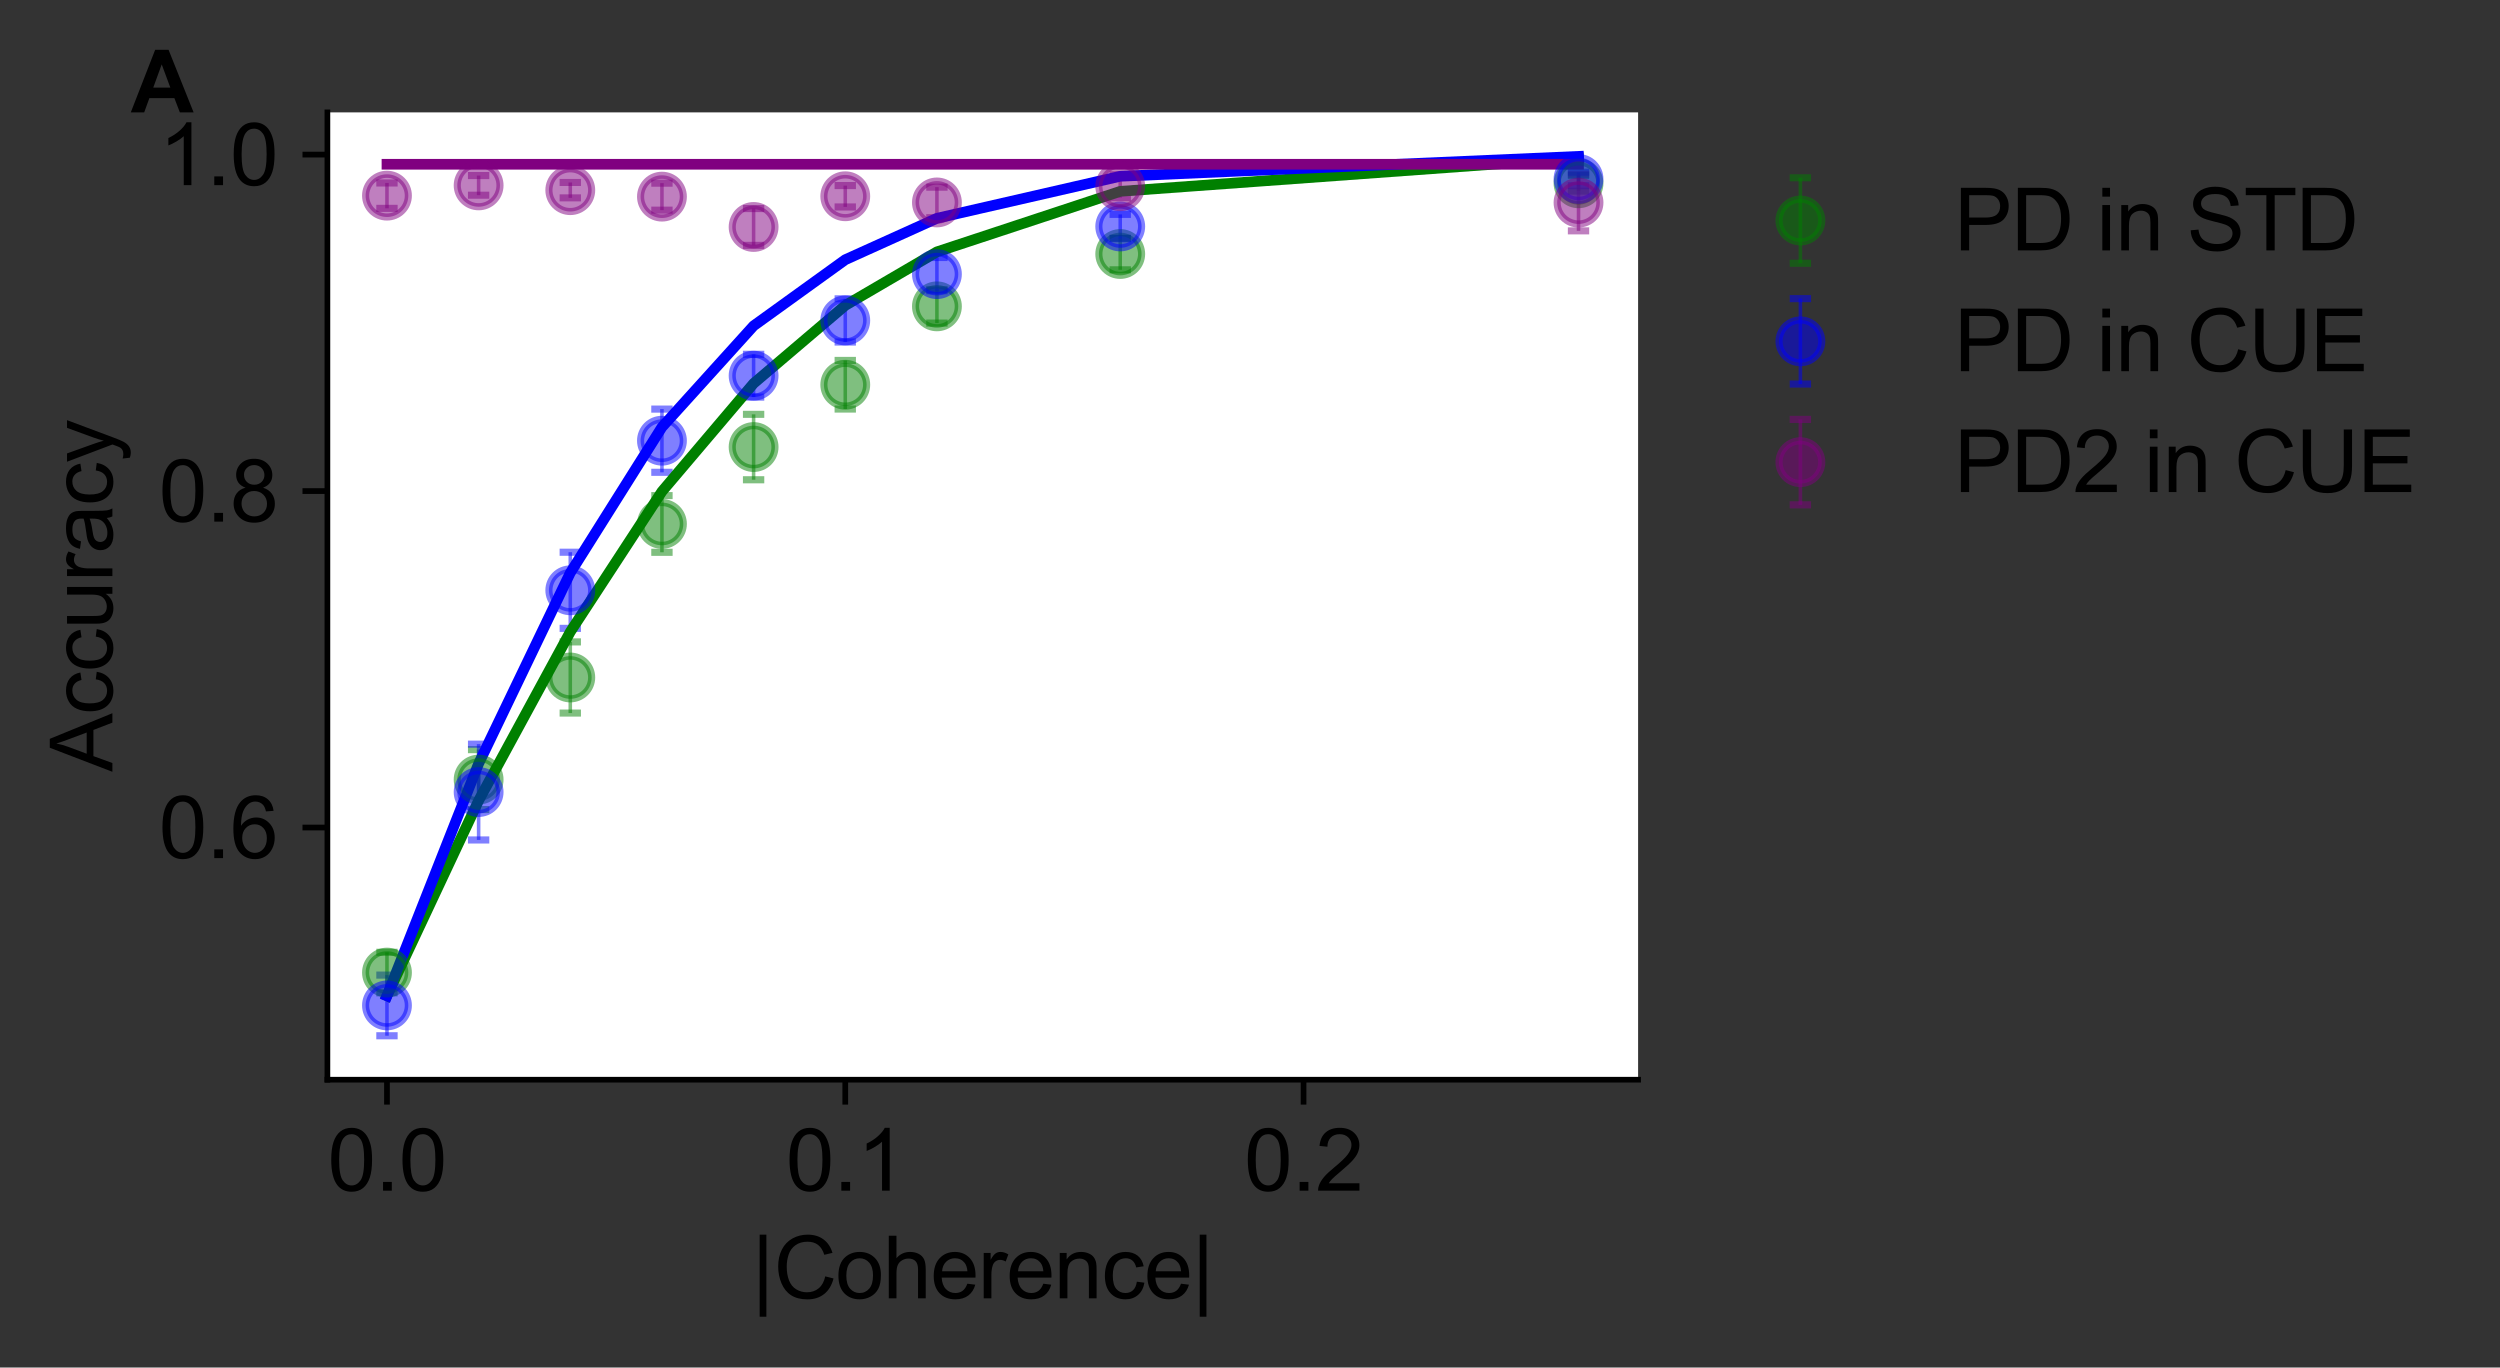 <?xml version="1.0" encoding="utf-8" standalone="no"?>
<!DOCTYPE svg PUBLIC "-//W3C//DTD SVG 1.1//EN"
  "http://www.w3.org/Graphics/SVG/1.1/DTD/svg11.dtd">
<svg xmlns:xlink="http://www.w3.org/1999/xlink" width="351.223pt" height="192.125pt" viewBox="0 0 351.223 192.125" xmlns="http://www.w3.org/2000/svg" version="1.1">
 <rect x="0" y="0" width="351.223" height="192.125" fill="#333333" stroke="none"/>
 <defs>
  <style type="text/css">*{stroke-linejoin: round; stroke-linecap: butt}</style>
 </defs>
 <g id="figure_1">
  <g id="patch_1">
   <path d="M 0 192.125 
L 351.223 192.125 
L 351.223 -0 
L 0 -0 
L 0 192.125 
z
" style="fill: none"/>
  </g>
  <g id="axes_1">
   <g id="patch_2">
    <path d="M 45.995 151.689 
L 230.135 151.689 
L 230.135 15.789 
L 45.995 15.789 
z
" style="fill: #ffffff"/>
   </g>
   <g id="matplotlib.axis_1">
    <g id="xtick_1">
     <g id="line2d_1">
      <defs>
       <path id="mbc520fe1be" d="M 0 0 
L 0 3.5 
" style="stroke: #000000; stroke-width: 0.8"/>
      </defs>
      <g>
       <use xlink:href="#mbc520fe1be" x="54.365" y="151.689" style="stroke: #000000; stroke-width: 0.8"/>
      </g>
     </g>
     <g id="text_1">
      <!-- 0.0 -->
      <g transform="translate(46.025 167.279)scale(0.12 -0.12)">
       <defs>
        <path id="ArialMT-30" d="M 266 2259 
Q 266 3072 433 3567 
Q 600 4063 929 4331 
Q 1259 4600 1759 4600 
Q 2128 4600 2406 4451 
Q 2684 4303 2865 4023 
Q 3047 3744 3150 3342 
Q 3253 2941 3253 2259 
Q 3253 1453 3087 958 
Q 2922 463 2592 192 
Q 2263 -78 1759 -78 
Q 1097 -78 719 397 
Q 266 969 266 2259 
z
M 844 2259 
Q 844 1131 1108 757 
Q 1372 384 1759 384 
Q 2147 384 2411 759 
Q 2675 1134 2675 2259 
Q 2675 3391 2411 3762 
Q 2147 4134 1753 4134 
Q 1366 4134 1134 3806 
Q 844 3388 844 2259 
z
" transform="scale(0.016)"/>
        <path id="ArialMT-2e" d="M 581 0 
L 581 641 
L 1222 641 
L 1222 0 
L 581 0 
z
" transform="scale(0.016)"/>
       </defs>
       <use xlink:href="#ArialMT-30"/>
       <use xlink:href="#ArialMT-2e" x="55.615"/>
       <use xlink:href="#ArialMT-30" x="83.398"/>
      </g>
     </g>
    </g>
    <g id="xtick_2">
     <g id="line2d_2">
      <g>
       <use xlink:href="#mbc520fe1be" x="118.75" y="151.689" style="stroke: #000000; stroke-width: 0.8"/>
      </g>
     </g>
     <g id="text_2">
      <!-- 0.1 -->
      <g transform="translate(110.41 167.279)scale(0.12 -0.12)">
       <defs>
        <path id="ArialMT-31" d="M 2384 0 
L 1822 0 
L 1822 3584 
Q 1619 3391 1289 3197 
Q 959 3003 697 2906 
L 697 3450 
Q 1169 3672 1522 3987 
Q 1875 4303 2022 4600 
L 2384 4600 
L 2384 0 
z
" transform="scale(0.016)"/>
       </defs>
       <use xlink:href="#ArialMT-30"/>
       <use xlink:href="#ArialMT-2e" x="55.615"/>
       <use xlink:href="#ArialMT-31" x="83.398"/>
      </g>
     </g>
    </g>
    <g id="xtick_3">
     <g id="line2d_3">
      <g>
       <use xlink:href="#mbc520fe1be" x="183.134" y="151.689" style="stroke: #000000; stroke-width: 0.8"/>
      </g>
     </g>
     <g id="text_3">
      <!-- 0.2 -->
      <g transform="translate(174.794 167.279)scale(0.12 -0.12)">
       <defs>
        <path id="ArialMT-32" d="M 3222 541 
L 3222 0 
L 194 0 
Q 188 203 259 391 
Q 375 700 629 1000 
Q 884 1300 1366 1694 
Q 2113 2306 2375 2664 
Q 2638 3022 2638 3341 
Q 2638 3675 2398 3904 
Q 2159 4134 1775 4134 
Q 1369 4134 1125 3890 
Q 881 3647 878 3216 
L 300 3275 
Q 359 3922 746 4261 
Q 1134 4600 1788 4600 
Q 2447 4600 2831 4234 
Q 3216 3869 3216 3328 
Q 3216 3053 3103 2787 
Q 2991 2522 2730 2228 
Q 2469 1934 1863 1422 
Q 1356 997 1212 845 
Q 1069 694 975 541 
L 3222 541 
z
" transform="scale(0.016)"/>
       </defs>
       <use xlink:href="#ArialMT-30"/>
       <use xlink:href="#ArialMT-2e" x="55.615"/>
       <use xlink:href="#ArialMT-32" x="83.398"/>
      </g>
     </g>
    </g>
    <g id="text_4">
     <!-- |Coherence| -->
     <g transform="translate(105.597 182.399)scale(0.12 -0.12)">
      <defs>
       <path id="ArialMT-7c" d="M 588 -1347 
L 588 4659 
L 1078 4659 
L 1078 -1347 
L 588 -1347 
z
" transform="scale(0.016)"/>
       <path id="ArialMT-43" d="M 3763 1606 
L 4369 1453 
Q 4178 706 3683 314 
Q 3188 -78 2472 -78 
Q 1731 -78 1267 223 
Q 803 525 561 1097 
Q 319 1669 319 2325 
Q 319 3041 592 3573 
Q 866 4106 1370 4382 
Q 1875 4659 2481 4659 
Q 3169 4659 3637 4309 
Q 4106 3959 4291 3325 
L 3694 3184 
Q 3534 3684 3231 3912 
Q 2928 4141 2469 4141 
Q 1941 4141 1586 3887 
Q 1231 3634 1087 3207 
Q 944 2781 944 2328 
Q 944 1744 1114 1308 
Q 1284 872 1643 656 
Q 2003 441 2422 441 
Q 2931 441 3284 734 
Q 3638 1028 3763 1606 
z
" transform="scale(0.016)"/>
       <path id="ArialMT-6f" d="M 213 1659 
Q 213 2581 725 3025 
Q 1153 3394 1769 3394 
Q 2453 3394 2887 2945 
Q 3322 2497 3322 1706 
Q 3322 1066 3130 698 
Q 2938 331 2570 128 
Q 2203 -75 1769 -75 
Q 1072 -75 642 372 
Q 213 819 213 1659 
z
M 791 1659 
Q 791 1022 1069 705 
Q 1347 388 1769 388 
Q 2188 388 2466 706 
Q 2744 1025 2744 1678 
Q 2744 2294 2464 2611 
Q 2184 2928 1769 2928 
Q 1347 2928 1069 2612 
Q 791 2297 791 1659 
z
" transform="scale(0.016)"/>
       <path id="ArialMT-68" d="M 422 0 
L 422 4581 
L 984 4581 
L 984 2938 
Q 1378 3394 1978 3394 
Q 2347 3394 2619 3248 
Q 2891 3103 3008 2847 
Q 3125 2591 3125 2103 
L 3125 0 
L 2563 0 
L 2563 2103 
Q 2563 2525 2380 2717 
Q 2197 2909 1863 2909 
Q 1613 2909 1392 2779 
Q 1172 2650 1078 2428 
Q 984 2206 984 1816 
L 984 0 
L 422 0 
z
" transform="scale(0.016)"/>
       <path id="ArialMT-65" d="M 2694 1069 
L 3275 997 
Q 3138 488 2766 206 
Q 2394 -75 1816 -75 
Q 1088 -75 661 373 
Q 234 822 234 1631 
Q 234 2469 665 2931 
Q 1097 3394 1784 3394 
Q 2450 3394 2872 2941 
Q 3294 2488 3294 1666 
Q 3294 1616 3291 1516 
L 816 1516 
Q 847 969 1125 678 
Q 1403 388 1819 388 
Q 2128 388 2347 550 
Q 2566 713 2694 1069 
z
M 847 1978 
L 2700 1978 
Q 2663 2397 2488 2606 
Q 2219 2931 1791 2931 
Q 1403 2931 1139 2672 
Q 875 2413 847 1978 
z
" transform="scale(0.016)"/>
       <path id="ArialMT-72" d="M 416 0 
L 416 3319 
L 922 3319 
L 922 2816 
Q 1116 3169 1280 3281 
Q 1444 3394 1641 3394 
Q 1925 3394 2219 3213 
L 2025 2691 
Q 1819 2813 1613 2813 
Q 1428 2813 1281 2702 
Q 1134 2591 1072 2394 
Q 978 2094 978 1738 
L 978 0 
L 416 0 
z
" transform="scale(0.016)"/>
       <path id="ArialMT-6e" d="M 422 0 
L 422 3319 
L 928 3319 
L 928 2847 
Q 1294 3394 1984 3394 
Q 2284 3394 2536 3286 
Q 2788 3178 2913 3003 
Q 3038 2828 3088 2588 
Q 3119 2431 3119 2041 
L 3119 0 
L 2556 0 
L 2556 2019 
Q 2556 2363 2490 2533 
Q 2425 2703 2258 2804 
Q 2091 2906 1866 2906 
Q 1506 2906 1245 2678 
Q 984 2450 984 1813 
L 984 0 
L 422 0 
z
" transform="scale(0.016)"/>
       <path id="ArialMT-63" d="M 2588 1216 
L 3141 1144 
Q 3050 572 2676 248 
Q 2303 -75 1759 -75 
Q 1078 -75 664 370 
Q 250 816 250 1647 
Q 250 2184 428 2587 
Q 606 2991 970 3192 
Q 1334 3394 1763 3394 
Q 2303 3394 2647 3120 
Q 2991 2847 3088 2344 
L 2541 2259 
Q 2463 2594 2264 2762 
Q 2066 2931 1784 2931 
Q 1359 2931 1093 2626 
Q 828 2322 828 1663 
Q 828 994 1084 691 
Q 1341 388 1753 388 
Q 2084 388 2306 591 
Q 2528 794 2588 1216 
z
" transform="scale(0.016)"/>
      </defs>
      <use xlink:href="#ArialMT-7c"/>
      <use xlink:href="#ArialMT-43" x="25.977"/>
      <use xlink:href="#ArialMT-6f" x="98.193"/>
      <use xlink:href="#ArialMT-68" x="153.809"/>
      <use xlink:href="#ArialMT-65" x="209.424"/>
      <use xlink:href="#ArialMT-72" x="265.039"/>
      <use xlink:href="#ArialMT-65" x="298.34"/>
      <use xlink:href="#ArialMT-6e" x="353.955"/>
      <use xlink:href="#ArialMT-63" x="409.57"/>
      <use xlink:href="#ArialMT-65" x="459.57"/>
      <use xlink:href="#ArialMT-7c" x="515.186"/>
     </g>
    </g>
   </g>
   <g id="matplotlib.axis_2">
    <g id="ytick_1">
     <g id="line2d_4">
      <defs>
       <path id="m0c14d0da28" d="M 0 0 
L -3.5 0 
" style="stroke: #000000; stroke-width: 0.8"/>
      </defs>
      <g>
       <use xlink:href="#m0c14d0da28" x="45.995" y="116.26" style="stroke: #000000; stroke-width: 0.8"/>
      </g>
     </g>
     <g id="text_5">
      <!-- 0.6 -->
      <g transform="translate(22.315 120.555)scale(0.12 -0.12)">
       <defs>
        <path id="ArialMT-36" d="M 3184 3459 
L 2625 3416 
Q 2550 3747 2413 3897 
Q 2184 4138 1850 4138 
Q 1581 4138 1378 3988 
Q 1113 3794 959 3422 
Q 806 3050 800 2363 
Q 1003 2672 1297 2822 
Q 1591 2972 1913 2972 
Q 2475 2972 2870 2558 
Q 3266 2144 3266 1488 
Q 3266 1056 3080 686 
Q 2894 316 2569 119 
Q 2244 -78 1831 -78 
Q 1128 -78 684 439 
Q 241 956 241 2144 
Q 241 3472 731 4075 
Q 1159 4600 1884 4600 
Q 2425 4600 2770 4297 
Q 3116 3994 3184 3459 
z
M 888 1484 
Q 888 1194 1011 928 
Q 1134 663 1356 523 
Q 1578 384 1822 384 
Q 2178 384 2434 671 
Q 2691 959 2691 1453 
Q 2691 1928 2437 2201 
Q 2184 2475 1800 2475 
Q 1419 2475 1153 2201 
Q 888 1928 888 1484 
z
" transform="scale(0.016)"/>
       </defs>
       <use xlink:href="#ArialMT-30"/>
       <use xlink:href="#ArialMT-2e" x="55.615"/>
       <use xlink:href="#ArialMT-36" x="83.398"/>
      </g>
     </g>
    </g>
    <g id="ytick_2">
     <g id="line2d_5">
      <g>
       <use xlink:href="#m0c14d0da28" x="45.995" y="68.99" style="stroke: #000000; stroke-width: 0.8"/>
      </g>
     </g>
     <g id="text_6">
      <!-- 0.8 -->
      <g transform="translate(22.315 73.284)scale(0.12 -0.12)">
       <defs>
        <path id="ArialMT-38" d="M 1131 2484 
Q 781 2613 612 2850 
Q 444 3088 444 3419 
Q 444 3919 803 4259 
Q 1163 4600 1759 4600 
Q 2359 4600 2725 4251 
Q 3091 3903 3091 3403 
Q 3091 3084 2923 2848 
Q 2756 2613 2416 2484 
Q 2838 2347 3058 2040 
Q 3278 1734 3278 1309 
Q 3278 722 2862 322 
Q 2447 -78 1769 -78 
Q 1091 -78 675 323 
Q 259 725 259 1325 
Q 259 1772 486 2073 
Q 713 2375 1131 2484 
z
M 1019 3438 
Q 1019 3113 1228 2906 
Q 1438 2700 1772 2700 
Q 2097 2700 2305 2904 
Q 2513 3109 2513 3406 
Q 2513 3716 2298 3927 
Q 2084 4138 1766 4138 
Q 1444 4138 1231 3931 
Q 1019 3725 1019 3438 
z
M 838 1322 
Q 838 1081 952 856 
Q 1066 631 1291 507 
Q 1516 384 1775 384 
Q 2178 384 2440 643 
Q 2703 903 2703 1303 
Q 2703 1709 2433 1975 
Q 2163 2241 1756 2241 
Q 1359 2241 1098 1978 
Q 838 1716 838 1322 
z
" transform="scale(0.016)"/>
       </defs>
       <use xlink:href="#ArialMT-30"/>
       <use xlink:href="#ArialMT-2e" x="55.615"/>
       <use xlink:href="#ArialMT-38" x="83.398"/>
      </g>
     </g>
    </g>
    <g id="ytick_3">
     <g id="line2d_6">
      <g>
       <use xlink:href="#m0c14d0da28" x="45.995" y="21.719" style="stroke: #000000; stroke-width: 0.8"/>
      </g>
     </g>
     <g id="text_7">
      <!-- 1.0 -->
      <g transform="translate(22.315 26.013)scale(0.12 -0.12)">
       <use xlink:href="#ArialMT-31"/>
       <use xlink:href="#ArialMT-2e" x="55.615"/>
       <use xlink:href="#ArialMT-30" x="83.398"/>
      </g>
     </g>
    </g>
    <g id="text_8">
     <!-- Accuracy -->
     <g transform="translate(15.789 108.412)rotate(-90)scale(0.12 -0.12)">
      <defs>
       <path id="ArialMT-41" d="M -9 0 
L 1750 4581 
L 2403 4581 
L 4278 0 
L 3588 0 
L 3053 1388 
L 1138 1388 
L 634 0 
L -9 0 
z
M 1313 1881 
L 2866 1881 
L 2388 3150 
Q 2169 3728 2063 4100 
Q 1975 3659 1816 3225 
L 1313 1881 
z
" transform="scale(0.016)"/>
       <path id="ArialMT-75" d="M 2597 0 
L 2597 488 
Q 2209 -75 1544 -75 
Q 1250 -75 995 37 
Q 741 150 617 320 
Q 494 491 444 738 
Q 409 903 409 1263 
L 409 3319 
L 972 3319 
L 972 1478 
Q 972 1038 1006 884 
Q 1059 663 1231 536 
Q 1403 409 1656 409 
Q 1909 409 2131 539 
Q 2353 669 2445 892 
Q 2538 1116 2538 1541 
L 2538 3319 
L 3100 3319 
L 3100 0 
L 2597 0 
z
" transform="scale(0.016)"/>
       <path id="ArialMT-61" d="M 2588 409 
Q 2275 144 1986 34 
Q 1697 -75 1366 -75 
Q 819 -75 525 192 
Q 231 459 231 875 
Q 231 1119 342 1320 
Q 453 1522 633 1644 
Q 813 1766 1038 1828 
Q 1203 1872 1538 1913 
Q 2219 1994 2541 2106 
Q 2544 2222 2544 2253 
Q 2544 2597 2384 2738 
Q 2169 2928 1744 2928 
Q 1347 2928 1158 2789 
Q 969 2650 878 2297 
L 328 2372 
Q 403 2725 575 2942 
Q 747 3159 1072 3276 
Q 1397 3394 1825 3394 
Q 2250 3394 2515 3294 
Q 2781 3194 2906 3042 
Q 3031 2891 3081 2659 
Q 3109 2516 3109 2141 
L 3109 1391 
Q 3109 606 3145 398 
Q 3181 191 3288 0 
L 2700 0 
Q 2613 175 2588 409 
z
M 2541 1666 
Q 2234 1541 1622 1453 
Q 1275 1403 1131 1340 
Q 988 1278 909 1158 
Q 831 1038 831 891 
Q 831 666 1001 516 
Q 1172 366 1500 366 
Q 1825 366 2078 508 
Q 2331 650 2450 897 
Q 2541 1088 2541 1459 
L 2541 1666 
z
" transform="scale(0.016)"/>
       <path id="ArialMT-79" d="M 397 -1278 
L 334 -750 
Q 519 -800 656 -800 
Q 844 -800 956 -737 
Q 1069 -675 1141 -563 
Q 1194 -478 1313 -144 
Q 1328 -97 1363 -6 
L 103 3319 
L 709 3319 
L 1400 1397 
Q 1534 1031 1641 628 
Q 1738 1016 1872 1384 
L 2581 3319 
L 3144 3319 
L 1881 -56 
Q 1678 -603 1566 -809 
Q 1416 -1088 1222 -1217 
Q 1028 -1347 759 -1347 
Q 597 -1347 397 -1278 
z
" transform="scale(0.016)"/>
      </defs>
      <use xlink:href="#ArialMT-41"/>
      <use xlink:href="#ArialMT-63" x="66.699"/>
      <use xlink:href="#ArialMT-63" x="116.699"/>
      <use xlink:href="#ArialMT-75" x="166.699"/>
      <use xlink:href="#ArialMT-72" x="222.314"/>
      <use xlink:href="#ArialMT-61" x="255.615"/>
      <use xlink:href="#ArialMT-63" x="311.23"/>
      <use xlink:href="#ArialMT-79" x="361.23"/>
     </g>
    </g>
   </g>
   <g id="LineCollection_1">
    <path d="M 54.365 139.485 
L 54.365 133.789 
" clip-path="url(#pd50a98e34f)" style="fill: none; stroke: #008000; stroke-opacity: 0.5; stroke-width: 0.5"/>
    <path d="M 67.242 113.734 
L 67.242 105.314 
" clip-path="url(#pd50a98e34f)" style="fill: none; stroke: #008000; stroke-opacity: 0.5; stroke-width: 0.5"/>
    <path d="M 80.119 100.178 
L 80.119 90.179 
" clip-path="url(#pd50a98e34f)" style="fill: none; stroke: #008000; stroke-opacity: 0.5; stroke-width: 0.5"/>
    <path d="M 92.996 77.591 
L 92.996 69.626 
" clip-path="url(#pd50a98e34f)" style="fill: none; stroke: #008000; stroke-opacity: 0.5; stroke-width: 0.5"/>
    <path d="M 105.873 67.401 
L 105.873 58.209 
" clip-path="url(#pd50a98e34f)" style="fill: none; stroke: #008000; stroke-opacity: 0.5; stroke-width: 0.5"/>
    <path d="M 118.75 57.463 
L 118.75 50.64 
" clip-path="url(#pd50a98e34f)" style="fill: none; stroke: #008000; stroke-opacity: 0.5; stroke-width: 0.5"/>
    <path d="M 131.627 45.389 
L 131.627 40.688 
" clip-path="url(#pd50a98e34f)" style="fill: none; stroke: #008000; stroke-opacity: 0.5; stroke-width: 0.5"/>
    <path d="M 157.38 37.903 
L 157.38 33.465 
" clip-path="url(#pd50a98e34f)" style="fill: none; stroke: #008000; stroke-opacity: 0.5; stroke-width: 0.5"/>
    <path d="M 221.765 26.849 
L 221.765 24.655 
" clip-path="url(#pd50a98e34f)" style="fill: none; stroke: #008000; stroke-opacity: 0.5; stroke-width: 0.5"/>
   </g>
   <g id="line2d_7">
    <defs>
     <path id="md0fbd140f5" d="M 1.5 0 
L -1.5 -0 
" style="stroke: #008000; stroke-opacity: 0.5"/>
    </defs>
    <g clip-path="url(#pd50a98e34f)">
     <use xlink:href="#md0fbd140f5" x="54.365" y="139.485" style="fill: #008000; fill-opacity: 0.5; stroke: #008000; stroke-opacity: 0.5"/>
     <use xlink:href="#md0fbd140f5" x="67.242" y="113.734" style="fill: #008000; fill-opacity: 0.5; stroke: #008000; stroke-opacity: 0.5"/>
     <use xlink:href="#md0fbd140f5" x="80.119" y="100.178" style="fill: #008000; fill-opacity: 0.5; stroke: #008000; stroke-opacity: 0.5"/>
     <use xlink:href="#md0fbd140f5" x="92.996" y="77.591" style="fill: #008000; fill-opacity: 0.5; stroke: #008000; stroke-opacity: 0.5"/>
     <use xlink:href="#md0fbd140f5" x="105.873" y="67.401" style="fill: #008000; fill-opacity: 0.5; stroke: #008000; stroke-opacity: 0.5"/>
     <use xlink:href="#md0fbd140f5" x="118.75" y="57.463" style="fill: #008000; fill-opacity: 0.5; stroke: #008000; stroke-opacity: 0.5"/>
     <use xlink:href="#md0fbd140f5" x="131.627" y="45.389" style="fill: #008000; fill-opacity: 0.5; stroke: #008000; stroke-opacity: 0.5"/>
     <use xlink:href="#md0fbd140f5" x="157.38" y="37.903" style="fill: #008000; fill-opacity: 0.5; stroke: #008000; stroke-opacity: 0.5"/>
     <use xlink:href="#md0fbd140f5" x="221.765" y="26.849" style="fill: #008000; fill-opacity: 0.5; stroke: #008000; stroke-opacity: 0.5"/>
    </g>
   </g>
   <g id="line2d_8">
    <g clip-path="url(#pd50a98e34f)">
     <use xlink:href="#md0fbd140f5" x="54.365" y="133.789" style="fill: #008000; fill-opacity: 0.5; stroke: #008000; stroke-opacity: 0.5"/>
     <use xlink:href="#md0fbd140f5" x="67.242" y="105.314" style="fill: #008000; fill-opacity: 0.5; stroke: #008000; stroke-opacity: 0.5"/>
     <use xlink:href="#md0fbd140f5" x="80.119" y="90.179" style="fill: #008000; fill-opacity: 0.5; stroke: #008000; stroke-opacity: 0.5"/>
     <use xlink:href="#md0fbd140f5" x="92.996" y="69.626" style="fill: #008000; fill-opacity: 0.5; stroke: #008000; stroke-opacity: 0.5"/>
     <use xlink:href="#md0fbd140f5" x="105.873" y="58.209" style="fill: #008000; fill-opacity: 0.5; stroke: #008000; stroke-opacity: 0.5"/>
     <use xlink:href="#md0fbd140f5" x="118.75" y="50.64" style="fill: #008000; fill-opacity: 0.5; stroke: #008000; stroke-opacity: 0.5"/>
     <use xlink:href="#md0fbd140f5" x="131.627" y="40.688" style="fill: #008000; fill-opacity: 0.5; stroke: #008000; stroke-opacity: 0.5"/>
     <use xlink:href="#md0fbd140f5" x="157.38" y="33.465" style="fill: #008000; fill-opacity: 0.5; stroke: #008000; stroke-opacity: 0.5"/>
     <use xlink:href="#md0fbd140f5" x="221.765" y="24.655" style="fill: #008000; fill-opacity: 0.5; stroke: #008000; stroke-opacity: 0.5"/>
    </g>
   </g>
   <g id="LineCollection_2">
    <path d="M 54.365 145.512 
L 54.365 136.988 
" clip-path="url(#pd50a98e34f)" style="fill: none; stroke: #0000ff; stroke-opacity: 0.5; stroke-width: 0.5"/>
    <path d="M 67.242 118.006 
L 67.242 104.546 
" clip-path="url(#pd50a98e34f)" style="fill: none; stroke: #0000ff; stroke-opacity: 0.5; stroke-width: 0.5"/>
    <path d="M 80.119 88.281 
L 80.119 77.581 
" clip-path="url(#pd50a98e34f)" style="fill: none; stroke: #0000ff; stroke-opacity: 0.5; stroke-width: 0.5"/>
    <path d="M 92.996 66.353 
L 92.996 57.474 
" clip-path="url(#pd50a98e34f)" style="fill: none; stroke: #0000ff; stroke-opacity: 0.5; stroke-width: 0.5"/>
    <path d="M 105.873 55.787 
L 105.873 49.773 
" clip-path="url(#pd50a98e34f)" style="fill: none; stroke: #0000ff; stroke-opacity: 0.5; stroke-width: 0.5"/>
    <path d="M 118.75 48.054 
L 118.75 41.979 
" clip-path="url(#pd50a98e34f)" style="fill: none; stroke: #0000ff; stroke-opacity: 0.5; stroke-width: 0.5"/>
    <path d="M 131.627 40.846 
L 131.627 36.178 
" clip-path="url(#pd50a98e34f)" style="fill: none; stroke: #0000ff; stroke-opacity: 0.5; stroke-width: 0.5"/>
    <path d="M 157.38 33.513 
L 157.38 30.119 
" clip-path="url(#pd50a98e34f)" style="fill: none; stroke: #0000ff; stroke-opacity: 0.5; stroke-width: 0.5"/>
    <path d="M 221.765 26.089 
L 221.765 24.198 
" clip-path="url(#pd50a98e34f)" style="fill: none; stroke: #0000ff; stroke-opacity: 0.5; stroke-width: 0.5"/>
   </g>
   <g id="line2d_9">
    <defs>
     <path id="m1a59724add" d="M 1.5 0 
L -1.5 -0 
" style="stroke: #0000ff; stroke-opacity: 0.5"/>
    </defs>
    <g clip-path="url(#pd50a98e34f)">
     <use xlink:href="#m1a59724add" x="54.365" y="145.512" style="fill: #0000ff; fill-opacity: 0.5; stroke: #0000ff; stroke-opacity: 0.5"/>
     <use xlink:href="#m1a59724add" x="67.242" y="118.006" style="fill: #0000ff; fill-opacity: 0.5; stroke: #0000ff; stroke-opacity: 0.5"/>
     <use xlink:href="#m1a59724add" x="80.119" y="88.281" style="fill: #0000ff; fill-opacity: 0.5; stroke: #0000ff; stroke-opacity: 0.5"/>
     <use xlink:href="#m1a59724add" x="92.996" y="66.353" style="fill: #0000ff; fill-opacity: 0.5; stroke: #0000ff; stroke-opacity: 0.5"/>
     <use xlink:href="#m1a59724add" x="105.873" y="55.787" style="fill: #0000ff; fill-opacity: 0.5; stroke: #0000ff; stroke-opacity: 0.5"/>
     <use xlink:href="#m1a59724add" x="118.75" y="48.054" style="fill: #0000ff; fill-opacity: 0.5; stroke: #0000ff; stroke-opacity: 0.5"/>
     <use xlink:href="#m1a59724add" x="131.627" y="40.846" style="fill: #0000ff; fill-opacity: 0.5; stroke: #0000ff; stroke-opacity: 0.5"/>
     <use xlink:href="#m1a59724add" x="157.38" y="33.513" style="fill: #0000ff; fill-opacity: 0.5; stroke: #0000ff; stroke-opacity: 0.5"/>
     <use xlink:href="#m1a59724add" x="221.765" y="26.089" style="fill: #0000ff; fill-opacity: 0.5; stroke: #0000ff; stroke-opacity: 0.5"/>
    </g>
   </g>
   <g id="line2d_10">
    <g clip-path="url(#pd50a98e34f)">
     <use xlink:href="#m1a59724add" x="54.365" y="136.988" style="fill: #0000ff; fill-opacity: 0.5; stroke: #0000ff; stroke-opacity: 0.5"/>
     <use xlink:href="#m1a59724add" x="67.242" y="104.546" style="fill: #0000ff; fill-opacity: 0.5; stroke: #0000ff; stroke-opacity: 0.5"/>
     <use xlink:href="#m1a59724add" x="80.119" y="77.581" style="fill: #0000ff; fill-opacity: 0.5; stroke: #0000ff; stroke-opacity: 0.5"/>
     <use xlink:href="#m1a59724add" x="92.996" y="57.474" style="fill: #0000ff; fill-opacity: 0.5; stroke: #0000ff; stroke-opacity: 0.5"/>
     <use xlink:href="#m1a59724add" x="105.873" y="49.773" style="fill: #0000ff; fill-opacity: 0.5; stroke: #0000ff; stroke-opacity: 0.5"/>
     <use xlink:href="#m1a59724add" x="118.75" y="41.979" style="fill: #0000ff; fill-opacity: 0.5; stroke: #0000ff; stroke-opacity: 0.5"/>
     <use xlink:href="#m1a59724add" x="131.627" y="36.178" style="fill: #0000ff; fill-opacity: 0.5; stroke: #0000ff; stroke-opacity: 0.5"/>
     <use xlink:href="#m1a59724add" x="157.38" y="30.119" style="fill: #0000ff; fill-opacity: 0.5; stroke: #0000ff; stroke-opacity: 0.5"/>
     <use xlink:href="#m1a59724add" x="221.765" y="24.198" style="fill: #0000ff; fill-opacity: 0.5; stroke: #0000ff; stroke-opacity: 0.5"/>
    </g>
   </g>
   <g id="LineCollection_3">
    <path d="M 54.365 29.271 
L 54.365 25.702 
" clip-path="url(#pd50a98e34f)" style="fill: none; stroke: #800080; stroke-opacity: 0.5; stroke-width: 0.5"/>
    <path d="M 67.242 27.424 
L 67.242 24.665 
" clip-path="url(#pd50a98e34f)" style="fill: none; stroke: #800080; stroke-opacity: 0.5; stroke-width: 0.5"/>
    <path d="M 80.119 27.798 
L 80.119 25.634 
" clip-path="url(#pd50a98e34f)" style="fill: none; stroke: #800080; stroke-opacity: 0.5; stroke-width: 0.5"/>
    <path d="M 92.996 29.521 
L 92.996 25.731 
" clip-path="url(#pd50a98e34f)" style="fill: none; stroke: #800080; stroke-opacity: 0.5; stroke-width: 0.5"/>
    <path d="M 105.873 34.47 
L 105.873 29.304 
" clip-path="url(#pd50a98e34f)" style="fill: none; stroke: #800080; stroke-opacity: 0.5; stroke-width: 0.5"/>
    <path d="M 118.75 29.075 
L 118.75 26.071 
" clip-path="url(#pd50a98e34f)" style="fill: none; stroke: #800080; stroke-opacity: 0.5; stroke-width: 0.5"/>
    <path d="M 131.627 30.585 
L 131.627 26.294 
" clip-path="url(#pd50a98e34f)" style="fill: none; stroke: #800080; stroke-opacity: 0.5; stroke-width: 0.5"/>
    <path d="M 157.38 27.774 
L 157.38 24.548 
" clip-path="url(#pd50a98e34f)" style="fill: none; stroke: #800080; stroke-opacity: 0.5; stroke-width: 0.5"/>
    <path d="M 221.765 32.435 
L 221.765 24.489 
" clip-path="url(#pd50a98e34f)" style="fill: none; stroke: #800080; stroke-opacity: 0.5; stroke-width: 0.5"/>
   </g>
   <g id="line2d_11">
    <defs>
     <path id="m6ba8d6d1d8" d="M 1.5 0 
L -1.5 -0 
" style="stroke: #800080; stroke-opacity: 0.5"/>
    </defs>
    <g clip-path="url(#pd50a98e34f)">
     <use xlink:href="#m6ba8d6d1d8" x="54.365" y="29.271" style="fill: #800080; fill-opacity: 0.5; stroke: #800080; stroke-opacity: 0.5"/>
     <use xlink:href="#m6ba8d6d1d8" x="67.242" y="27.424" style="fill: #800080; fill-opacity: 0.5; stroke: #800080; stroke-opacity: 0.5"/>
     <use xlink:href="#m6ba8d6d1d8" x="80.119" y="27.798" style="fill: #800080; fill-opacity: 0.5; stroke: #800080; stroke-opacity: 0.5"/>
     <use xlink:href="#m6ba8d6d1d8" x="92.996" y="29.521" style="fill: #800080; fill-opacity: 0.5; stroke: #800080; stroke-opacity: 0.5"/>
     <use xlink:href="#m6ba8d6d1d8" x="105.873" y="34.47" style="fill: #800080; fill-opacity: 0.5; stroke: #800080; stroke-opacity: 0.5"/>
     <use xlink:href="#m6ba8d6d1d8" x="118.75" y="29.075" style="fill: #800080; fill-opacity: 0.5; stroke: #800080; stroke-opacity: 0.5"/>
     <use xlink:href="#m6ba8d6d1d8" x="131.627" y="30.585" style="fill: #800080; fill-opacity: 0.5; stroke: #800080; stroke-opacity: 0.5"/>
     <use xlink:href="#m6ba8d6d1d8" x="157.38" y="27.774" style="fill: #800080; fill-opacity: 0.5; stroke: #800080; stroke-opacity: 0.5"/>
     <use xlink:href="#m6ba8d6d1d8" x="221.765" y="32.435" style="fill: #800080; fill-opacity: 0.5; stroke: #800080; stroke-opacity: 0.5"/>
    </g>
   </g>
   <g id="line2d_12">
    <g clip-path="url(#pd50a98e34f)">
     <use xlink:href="#m6ba8d6d1d8" x="54.365" y="25.702" style="fill: #800080; fill-opacity: 0.5; stroke: #800080; stroke-opacity: 0.5"/>
     <use xlink:href="#m6ba8d6d1d8" x="67.242" y="24.665" style="fill: #800080; fill-opacity: 0.5; stroke: #800080; stroke-opacity: 0.5"/>
     <use xlink:href="#m6ba8d6d1d8" x="80.119" y="25.634" style="fill: #800080; fill-opacity: 0.5; stroke: #800080; stroke-opacity: 0.5"/>
     <use xlink:href="#m6ba8d6d1d8" x="92.996" y="25.731" style="fill: #800080; fill-opacity: 0.5; stroke: #800080; stroke-opacity: 0.5"/>
     <use xlink:href="#m6ba8d6d1d8" x="105.873" y="29.304" style="fill: #800080; fill-opacity: 0.5; stroke: #800080; stroke-opacity: 0.5"/>
     <use xlink:href="#m6ba8d6d1d8" x="118.75" y="26.071" style="fill: #800080; fill-opacity: 0.5; stroke: #800080; stroke-opacity: 0.5"/>
     <use xlink:href="#m6ba8d6d1d8" x="131.627" y="26.294" style="fill: #800080; fill-opacity: 0.5; stroke: #800080; stroke-opacity: 0.5"/>
     <use xlink:href="#m6ba8d6d1d8" x="157.38" y="24.548" style="fill: #800080; fill-opacity: 0.5; stroke: #800080; stroke-opacity: 0.5"/>
     <use xlink:href="#m6ba8d6d1d8" x="221.765" y="24.489" style="fill: #800080; fill-opacity: 0.5; stroke: #800080; stroke-opacity: 0.5"/>
    </g>
   </g>
   <g id="line2d_13">
    <path d="M 54.365 139.896 
L 67.242 112.469 
L 80.119 88.767 
L 92.996 69.048 
L 105.873 53.868 
L 118.75 42.91 
L 131.627 35.383 
L 157.38 26.881 
L 221.765 22.2 
" clip-path="url(#pd50a98e34f)" style="fill: none; stroke: #008000; stroke-width: 1.5; stroke-linecap: square"/>
   </g>
   <g id="line2d_14">
    <path d="M 54.365 139.896 
L 67.242 107.272 
L 80.119 80.474 
L 92.996 60.009 
L 105.873 45.773 
L 118.75 36.487 
L 131.627 30.667 
L 157.38 24.764 
L 221.765 21.967 
" clip-path="url(#pd50a98e34f)" style="fill: none; stroke: #0000ff; stroke-width: 1.5; stroke-linecap: square"/>
   </g>
   <g id="line2d_15">
    <path d="M 54.365 23.08 
L 67.242 23.08 
L 80.119 23.08 
L 92.996 23.08 
L 105.873 23.08 
L 118.75 23.08 
L 131.627 23.08 
L 157.38 23.08 
L 221.765 23.08 
" clip-path="url(#pd50a98e34f)" style="fill: none; stroke: #800080; stroke-width: 1.5; stroke-linecap: square"/>
   </g>
   <g id="line2d_16">
    <defs>
     <path id="m5e7c85e35b" d="M 0 3 
C 0.796 3 1.559 2.684 2.121 2.121 
C 2.684 1.559 3 0.796 3 0 
C 3 -0.796 2.684 -1.559 2.121 -2.121 
C 1.559 -2.684 0.796 -3 0 -3 
C -0.796 -3 -1.559 -2.684 -2.121 -2.121 
C -2.684 -1.559 -3 -0.796 -3 0 
C -3 0.796 -2.684 1.559 -2.121 2.121 
C -1.559 2.684 -0.796 3 0 3 
z
" style="stroke: #008000; stroke-opacity: 0.5"/>
    </defs>
    <g clip-path="url(#pd50a98e34f)">
     <use xlink:href="#m5e7c85e35b" x="54.365" y="136.637" style="fill: #008000; fill-opacity: 0.5; stroke: #008000; stroke-opacity: 0.5"/>
     <use xlink:href="#m5e7c85e35b" x="67.242" y="109.524" style="fill: #008000; fill-opacity: 0.5; stroke: #008000; stroke-opacity: 0.5"/>
     <use xlink:href="#m5e7c85e35b" x="80.119" y="95.179" style="fill: #008000; fill-opacity: 0.5; stroke: #008000; stroke-opacity: 0.5"/>
     <use xlink:href="#m5e7c85e35b" x="92.996" y="73.608" style="fill: #008000; fill-opacity: 0.5; stroke: #008000; stroke-opacity: 0.5"/>
     <use xlink:href="#m5e7c85e35b" x="105.873" y="62.805" style="fill: #008000; fill-opacity: 0.5; stroke: #008000; stroke-opacity: 0.5"/>
     <use xlink:href="#m5e7c85e35b" x="118.75" y="54.051" style="fill: #008000; fill-opacity: 0.5; stroke: #008000; stroke-opacity: 0.5"/>
     <use xlink:href="#m5e7c85e35b" x="131.627" y="43.038" style="fill: #008000; fill-opacity: 0.5; stroke: #008000; stroke-opacity: 0.5"/>
     <use xlink:href="#m5e7c85e35b" x="157.38" y="35.684" style="fill: #008000; fill-opacity: 0.5; stroke: #008000; stroke-opacity: 0.5"/>
     <use xlink:href="#m5e7c85e35b" x="221.765" y="25.752" style="fill: #008000; fill-opacity: 0.5; stroke: #008000; stroke-opacity: 0.5"/>
    </g>
   </g>
   <g id="line2d_17">
    <defs>
     <path id="ma02288a24a" d="M 0 3 
C 0.796 3 1.559 2.684 2.121 2.121 
C 2.684 1.559 3 0.796 3 0 
C 3 -0.796 2.684 -1.559 2.121 -2.121 
C 1.559 -2.684 0.796 -3 0 -3 
C -0.796 -3 -1.559 -2.684 -2.121 -2.121 
C -2.684 -1.559 -3 -0.796 -3 0 
C -3 0.796 -2.684 1.559 -2.121 2.121 
C -1.559 2.684 -0.796 3 0 3 
z
" style="stroke: #0000ff; stroke-opacity: 0.5"/>
    </defs>
    <g clip-path="url(#pd50a98e34f)">
     <use xlink:href="#ma02288a24a" x="54.365" y="141.25" style="fill: #0000ff; fill-opacity: 0.5; stroke: #0000ff; stroke-opacity: 0.5"/>
     <use xlink:href="#ma02288a24a" x="67.242" y="111.276" style="fill: #0000ff; fill-opacity: 0.5; stroke: #0000ff; stroke-opacity: 0.5"/>
     <use xlink:href="#ma02288a24a" x="80.119" y="82.931" style="fill: #0000ff; fill-opacity: 0.5; stroke: #0000ff; stroke-opacity: 0.5"/>
     <use xlink:href="#ma02288a24a" x="92.996" y="61.913" style="fill: #0000ff; fill-opacity: 0.5; stroke: #0000ff; stroke-opacity: 0.5"/>
     <use xlink:href="#ma02288a24a" x="105.873" y="52.78" style="fill: #0000ff; fill-opacity: 0.5; stroke: #0000ff; stroke-opacity: 0.5"/>
     <use xlink:href="#ma02288a24a" x="118.75" y="45.017" style="fill: #0000ff; fill-opacity: 0.5; stroke: #0000ff; stroke-opacity: 0.5"/>
     <use xlink:href="#ma02288a24a" x="131.627" y="38.512" style="fill: #0000ff; fill-opacity: 0.5; stroke: #0000ff; stroke-opacity: 0.5"/>
     <use xlink:href="#ma02288a24a" x="157.38" y="31.816" style="fill: #0000ff; fill-opacity: 0.5; stroke: #0000ff; stroke-opacity: 0.5"/>
     <use xlink:href="#ma02288a24a" x="221.765" y="25.144" style="fill: #0000ff; fill-opacity: 0.5; stroke: #0000ff; stroke-opacity: 0.5"/>
    </g>
   </g>
   <g id="line2d_18">
    <defs>
     <path id="m74aac1b064" d="M 0 3 
C 0.796 3 1.559 2.684 2.121 2.121 
C 2.684 1.559 3 0.796 3 0 
C 3 -0.796 2.684 -1.559 2.121 -2.121 
C 1.559 -2.684 0.796 -3 0 -3 
C -0.796 -3 -1.559 -2.684 -2.121 -2.121 
C -2.684 -1.559 -3 -0.796 -3 0 
C -3 0.796 -2.684 1.559 -2.121 2.121 
C -1.559 2.684 -0.796 3 0 3 
z
" style="stroke: #800080; stroke-opacity: 0.5"/>
    </defs>
    <g clip-path="url(#pd50a98e34f)">
     <use xlink:href="#m74aac1b064" x="54.365" y="27.486" style="fill: #800080; fill-opacity: 0.5; stroke: #800080; stroke-opacity: 0.5"/>
     <use xlink:href="#m74aac1b064" x="67.242" y="26.044" style="fill: #800080; fill-opacity: 0.5; stroke: #800080; stroke-opacity: 0.5"/>
     <use xlink:href="#m74aac1b064" x="80.119" y="26.716" style="fill: #800080; fill-opacity: 0.5; stroke: #800080; stroke-opacity: 0.5"/>
     <use xlink:href="#m74aac1b064" x="92.996" y="27.626" style="fill: #800080; fill-opacity: 0.5; stroke: #800080; stroke-opacity: 0.5"/>
     <use xlink:href="#m74aac1b064" x="105.873" y="31.887" style="fill: #800080; fill-opacity: 0.5; stroke: #800080; stroke-opacity: 0.5"/>
     <use xlink:href="#m74aac1b064" x="118.75" y="27.573" style="fill: #800080; fill-opacity: 0.5; stroke: #800080; stroke-opacity: 0.5"/>
     <use xlink:href="#m74aac1b064" x="131.627" y="28.44" style="fill: #800080; fill-opacity: 0.5; stroke: #800080; stroke-opacity: 0.5"/>
     <use xlink:href="#m74aac1b064" x="157.38" y="26.161" style="fill: #800080; fill-opacity: 0.5; stroke: #800080; stroke-opacity: 0.5"/>
     <use xlink:href="#m74aac1b064" x="221.765" y="28.462" style="fill: #800080; fill-opacity: 0.5; stroke: #800080; stroke-opacity: 0.5"/>
    </g>
   </g>
   <g id="patch_3">
    <path d="M 45.995 151.689 
L 45.995 15.789 
" style="fill: none; stroke: #000000; stroke-width: 0.8; stroke-linejoin: miter; stroke-linecap: square"/>
   </g>
   <g id="patch_4">
    <path d="M 45.995 151.689 
L 230.135 151.689 
" style="fill: none; stroke: #000000; stroke-width: 0.8; stroke-linejoin: miter; stroke-linecap: square"/>
   </g>
   <g id="text_9">
    <!-- A -->
    <g transform="translate(18.374 15.789)scale(0.12 -0.12)">
     <defs>
      <path id="Arial-BoldMT-41" d="M 4597 0 
L 3591 0 
L 3191 1041 
L 1359 1041 
L 981 0 
L 0 0 
L 1784 4581 
L 2763 4581 
L 4597 0 
z
M 2894 1813 
L 2263 3513 
L 1644 1813 
L 2894 1813 
z
" transform="scale(0.016)"/>
     </defs>
     <use xlink:href="#Arial-BoldMT-41"/>
    </g>
   </g>
   <g id="legend_1">
    <g id="LineCollection_4">
     <path d="M 252.935 36.979 
L 252.935 24.979 
" style="fill: none; stroke: #008000; stroke-opacity: 0.5; stroke-width: 0.5"/>
    </g>
    <g id="line2d_19">
     <g>
      <use xlink:href="#md0fbd140f5" x="252.935" y="36.979" style="fill: #008000; fill-opacity: 0.5; stroke: #008000; stroke-opacity: 0.5"/>
     </g>
    </g>
    <g id="line2d_20">
     <g>
      <use xlink:href="#md0fbd140f5" x="252.935" y="24.979" style="fill: #008000; fill-opacity: 0.5; stroke: #008000; stroke-opacity: 0.5"/>
     </g>
    </g>
    <g id="line2d_21"/>
    <g id="line2d_22">
     <g>
      <use xlink:href="#m5e7c85e35b" x="252.935" y="30.979" style="fill: #008000; fill-opacity: 0.5; stroke: #008000; stroke-opacity: 0.5"/>
     </g>
    </g>
    <g id="text_10">
     <!-- PD in STD -->
     <g transform="translate(274.535 35.179)scale(0.12 -0.12)">
      <defs>
       <path id="ArialMT-50" d="M 494 0 
L 494 4581 
L 2222 4581 
Q 2678 4581 2919 4538 
Q 3256 4481 3484 4323 
Q 3713 4166 3852 3881 
Q 3991 3597 3991 3256 
Q 3991 2672 3619 2267 
Q 3247 1863 2275 1863 
L 1100 1863 
L 1100 0 
L 494 0 
z
M 1100 2403 
L 2284 2403 
Q 2872 2403 3119 2622 
Q 3366 2841 3366 3238 
Q 3366 3525 3220 3729 
Q 3075 3934 2838 4000 
Q 2684 4041 2272 4041 
L 1100 4041 
L 1100 2403 
z
" transform="scale(0.016)"/>
       <path id="ArialMT-44" d="M 494 0 
L 494 4581 
L 2072 4581 
Q 2606 4581 2888 4516 
Q 3281 4425 3559 4188 
Q 3922 3881 4101 3404 
Q 4281 2928 4281 2316 
Q 4281 1794 4159 1391 
Q 4038 988 3847 723 
Q 3656 459 3429 307 
Q 3203 156 2883 78 
Q 2563 0 2147 0 
L 494 0 
z
M 1100 541 
L 2078 541 
Q 2531 541 2789 625 
Q 3047 709 3200 863 
Q 3416 1078 3536 1442 
Q 3656 1806 3656 2325 
Q 3656 3044 3420 3430 
Q 3184 3816 2847 3947 
Q 2603 4041 2063 4041 
L 1100 4041 
L 1100 541 
z
" transform="scale(0.016)"/>
       <path id="ArialMT-20" transform="scale(0.016)"/>
       <path id="ArialMT-69" d="M 425 3934 
L 425 4581 
L 988 4581 
L 988 3934 
L 425 3934 
z
M 425 0 
L 425 3319 
L 988 3319 
L 988 0 
L 425 0 
z
" transform="scale(0.016)"/>
       <path id="ArialMT-53" d="M 288 1472 
L 859 1522 
Q 900 1178 1048 958 
Q 1197 738 1509 602 
Q 1822 466 2213 466 
Q 2559 466 2825 569 
Q 3091 672 3220 851 
Q 3350 1031 3350 1244 
Q 3350 1459 3225 1620 
Q 3100 1781 2813 1891 
Q 2628 1963 1997 2114 
Q 1366 2266 1113 2400 
Q 784 2572 623 2826 
Q 463 3081 463 3397 
Q 463 3744 659 4045 
Q 856 4347 1234 4503 
Q 1613 4659 2075 4659 
Q 2584 4659 2973 4495 
Q 3363 4331 3572 4012 
Q 3781 3694 3797 3291 
L 3216 3247 
Q 3169 3681 2898 3903 
Q 2628 4125 2100 4125 
Q 1550 4125 1298 3923 
Q 1047 3722 1047 3438 
Q 1047 3191 1225 3031 
Q 1400 2872 2139 2705 
Q 2878 2538 3153 2413 
Q 3553 2228 3743 1945 
Q 3934 1663 3934 1294 
Q 3934 928 3725 604 
Q 3516 281 3123 101 
Q 2731 -78 2241 -78 
Q 1619 -78 1198 103 
Q 778 284 539 648 
Q 300 1013 288 1472 
z
" transform="scale(0.016)"/>
       <path id="ArialMT-54" d="M 1659 0 
L 1659 4041 
L 150 4041 
L 150 4581 
L 3781 4581 
L 3781 4041 
L 2266 4041 
L 2266 0 
L 1659 0 
z
" transform="scale(0.016)"/>
      </defs>
      <use xlink:href="#ArialMT-50"/>
      <use xlink:href="#ArialMT-44" x="66.699"/>
      <use xlink:href="#ArialMT-20" x="138.916"/>
      <use xlink:href="#ArialMT-69" x="166.699"/>
      <use xlink:href="#ArialMT-6e" x="188.916"/>
      <use xlink:href="#ArialMT-20" x="244.531"/>
      <use xlink:href="#ArialMT-53" x="272.314"/>
      <use xlink:href="#ArialMT-54" x="339.014"/>
      <use xlink:href="#ArialMT-44" x="400.098"/>
     </g>
    </g>
    <g id="LineCollection_5">
     <path d="M 252.935 53.953 
L 252.935 41.953 
" style="fill: none; stroke: #0000ff; stroke-opacity: 0.5; stroke-width: 0.5"/>
    </g>
    <g id="line2d_23">
     <g>
      <use xlink:href="#m1a59724add" x="252.935" y="53.953" style="fill: #0000ff; fill-opacity: 0.5; stroke: #0000ff; stroke-opacity: 0.5"/>
     </g>
    </g>
    <g id="line2d_24">
     <g>
      <use xlink:href="#m1a59724add" x="252.935" y="41.953" style="fill: #0000ff; fill-opacity: 0.5; stroke: #0000ff; stroke-opacity: 0.5"/>
     </g>
    </g>
    <g id="line2d_25"/>
    <g id="line2d_26">
     <g>
      <use xlink:href="#ma02288a24a" x="252.935" y="47.953" style="fill: #0000ff; fill-opacity: 0.5; stroke: #0000ff; stroke-opacity: 0.5"/>
     </g>
    </g>
    <g id="text_11">
     <!-- PD in CUE -->
     <g transform="translate(274.535 52.153)scale(0.12 -0.12)">
      <defs>
       <path id="ArialMT-55" d="M 3500 4581 
L 4106 4581 
L 4106 1934 
Q 4106 1244 3950 837 
Q 3794 431 3386 176 
Q 2978 -78 2316 -78 
Q 1672 -78 1262 144 
Q 853 366 678 786 
Q 503 1206 503 1934 
L 503 4581 
L 1109 4581 
L 1109 1938 
Q 1109 1341 1220 1058 
Q 1331 775 1601 622 
Q 1872 469 2263 469 
Q 2931 469 3215 772 
Q 3500 1075 3500 1938 
L 3500 4581 
z
" transform="scale(0.016)"/>
       <path id="ArialMT-45" d="M 506 0 
L 506 4581 
L 3819 4581 
L 3819 4041 
L 1113 4041 
L 1113 2638 
L 3647 2638 
L 3647 2100 
L 1113 2100 
L 1113 541 
L 3925 541 
L 3925 0 
L 506 0 
z
" transform="scale(0.016)"/>
      </defs>
      <use xlink:href="#ArialMT-50"/>
      <use xlink:href="#ArialMT-44" x="66.699"/>
      <use xlink:href="#ArialMT-20" x="138.916"/>
      <use xlink:href="#ArialMT-69" x="166.699"/>
      <use xlink:href="#ArialMT-6e" x="188.916"/>
      <use xlink:href="#ArialMT-20" x="244.531"/>
      <use xlink:href="#ArialMT-43" x="272.314"/>
      <use xlink:href="#ArialMT-55" x="344.531"/>
      <use xlink:href="#ArialMT-45" x="416.748"/>
     </g>
    </g>
    <g id="LineCollection_6">
     <path d="M 252.935 70.927 
L 252.935 58.928 
" style="fill: none; stroke: #800080; stroke-opacity: 0.5; stroke-width: 0.5"/>
    </g>
    <g id="line2d_27">
     <g>
      <use xlink:href="#m6ba8d6d1d8" x="252.935" y="70.927" style="fill: #800080; fill-opacity: 0.5; stroke: #800080; stroke-opacity: 0.5"/>
     </g>
    </g>
    <g id="line2d_28">
     <g>
      <use xlink:href="#m6ba8d6d1d8" x="252.935" y="58.928" style="fill: #800080; fill-opacity: 0.5; stroke: #800080; stroke-opacity: 0.5"/>
     </g>
    </g>
    <g id="line2d_29"/>
    <g id="line2d_30">
     <g>
      <use xlink:href="#m74aac1b064" x="252.935" y="64.927" style="fill: #800080; fill-opacity: 0.5; stroke: #800080; stroke-opacity: 0.5"/>
     </g>
    </g>
    <g id="text_12">
     <!-- PD2 in CUE -->
     <g transform="translate(274.535 69.127)scale(0.12 -0.12)">
      <use xlink:href="#ArialMT-50"/>
      <use xlink:href="#ArialMT-44" x="66.699"/>
      <use xlink:href="#ArialMT-32" x="138.916"/>
      <use xlink:href="#ArialMT-20" x="194.531"/>
      <use xlink:href="#ArialMT-69" x="222.314"/>
      <use xlink:href="#ArialMT-6e" x="244.531"/>
      <use xlink:href="#ArialMT-20" x="300.146"/>
      <use xlink:href="#ArialMT-43" x="327.93"/>
      <use xlink:href="#ArialMT-55" x="400.146"/>
      <use xlink:href="#ArialMT-45" x="472.363"/>
     </g>
    </g>
   </g>
  </g>
 </g>
 <defs>
  <clipPath id="pd50a98e34f">
   <rect x="45.995" y="15.789" width="184.14" height="135.9"/>
  </clipPath>
 </defs>
</svg>
